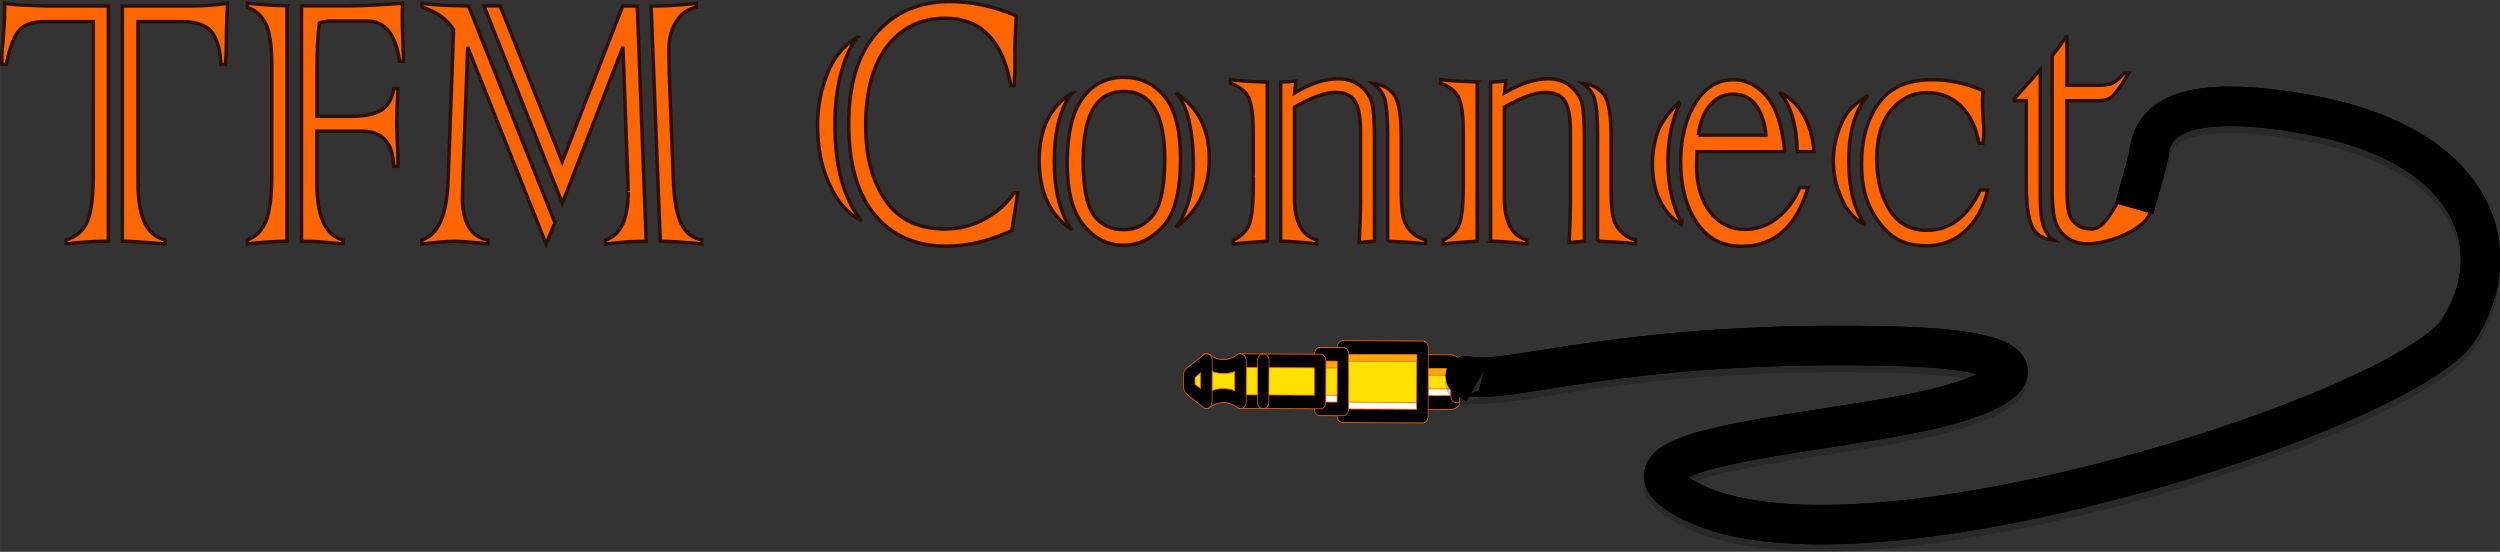 <?xml version="1.0" encoding="UTF-8" standalone="no"?>
<!-- Created with Inkscape (http://www.inkscape.org/) -->

<svg
   width="20.633mm"
   height="4.554mm"
   viewBox="0 0 18.757 4.14"
   version="1.1"
   id="svg1"
   xml:space="preserve"
   xmlns="http://www.w3.org/2000/svg"
   xmlns:svg="http://www.w3.org/2000/svg"
   xmlns:rdf="http://www.w3.org/1999/02/22-rdf-syntax-ns#"
   xmlns:cc="http://creativecommons.org/ns#"><rect x="0" y="0" width="18.757" height="4.14" fill="#333333" stroke="none"/><defs
     id="defs1" /><g
     id="g3"
     transform="translate(0.002,0.351)"><path
       style="font-size:18.667px;font-family:'Colonna MT';-inkscape-font-specification:'Colonna MT, Normal';white-space:pre;shape-padding:48.207;fill:#ff6600;stroke:#2b1100;stroke-width:0.026;stroke-dasharray:none"
       d="M 0.953,1.459 H 0.916 V -0.306 H 1.427 c 0.094,0 0.186,-0.007 0.277,-0.02 0,0.021 -0.001,0.06 -0.004,0.116 -0.003,0.051 -0.004,0.116 -0.004,0.193 0,0.049 -0.002,0.099 -0.007,0.149 h -0.034 c -0.002,-0.092 -0.021,-0.168 -0.058,-0.228 C 1.558,-0.159 1.478,-0.189 1.356,-0.189 H 1.033 v 1.199 c 0,0.137 0.017,0.241 0.05,0.31 0.033,0.069 0.084,0.112 0.153,0.129 v 0.03 C 1.069,1.466 0.974,1.459 0.953,1.459 Z M 0.342,-0.306 H 0.811 V 0.576 1.459 H 0.768 c -0.062,0 -0.153,0.007 -0.275,0.02 v -0.03 c 0.079,-0.023 0.133,-0.071 0.162,-0.142 0.028,-0.07 0.043,-0.188 0.043,-0.352 V -0.189 H 0.335 c -0.092,0 -0.157,0.022 -0.195,0.067 C 0.102,-0.078 0.071,0.007 0.045,0.131 H 0.012 C 0.011,0.116 0.011,0.101 0.011,0.084 c 0,-0.022 0.002,-0.051 0.006,-0.085 0.011,-0.119 0.017,-0.228 0.017,-0.325 0.05,0.008 0.113,0.013 0.187,0.015 z M 2.317,1.459 H 2.26 v -1.766 h 0.352 c 0.102,0 0.237,-0.007 0.405,-0.02 -9.344e-4,0.029 -0.001,0.067 -0.001,0.114 0,0.027 0.001,0.077 0.004,0.151 0.003,0.082 0.004,0.124 0.004,0.127 V 0.109 H 2.995 C 2.968,-0.092 2.888,-0.193 2.753,-0.193 H 2.478 c -0.031,0 -0.059,0.005 -0.084,0.015 -0.012,0.088 -0.018,0.206 -0.018,0.353 v 0.347 h 0.249 c 0.107,0 0.185,-0.016 0.234,-0.047 0.048,-0.03 0.08,-0.084 0.094,-0.162 h 0.031 c -0.007,0.121 -0.01,0.204 -0.01,0.25 0,0.028 0.001,0.075 0.004,0.142 0.004,0.064 0.006,0.109 0.006,0.137 v 0.055 H 2.952 C 2.947,0.721 2.867,0.633 2.712,0.633 H 2.375 V 1.022 c 0,0.252 0.065,0.395 0.196,0.427 V 1.479 C 2.437,1.466 2.352,1.459 2.317,1.459 Z M 2.151,-0.306 V 1.459 c -0.083,0 -0.183,0.007 -0.298,0.02 v -0.03 c 0.065,-0.023 0.112,-0.071 0.141,-0.142 0.028,-0.07 0.043,-0.185 0.043,-0.345 V 0.134 c 0,-0.152 -0.017,-0.258 -0.051,-0.318 -0.035,-0.059 -0.079,-0.096 -0.132,-0.111 v -0.032 c 0.101,0.01 0.201,0.017 0.298,0.02 z m 2.065,1.168 0.454,-1.168 h 0.109 l 0.067,1.766 h -0.055 c -0.04,0 -0.092,0.003 -0.156,0.01 l -0.094,0.01 v -0.03 c 0.114,-0.037 0.17,-0.157 0.17,-0.36 0,0.003 -9.344e-4,-0.034 -0.003,-0.112 L 4.672,6.668622e-7 4.217,1.174 3.629,-0.307 H 3.75 Z M 4.952,1.459 4.883,-0.306 h 0.048 c 0.069,0 0.166,-0.007 0.291,-0.02 v 0.03 c -0.065,0.013 -0.116,0.049 -0.151,0.107 -0.037,0.058 -0.055,0.128 -0.055,0.211 l 0.003,0.179 0.031,0.802 c 0.006,0.146 0.025,0.254 0.058,0.323 0.033,0.07 0.085,0.111 0.156,0.122 v 0.03 C 5.125,1.466 5.021,1.459 4.952,1.459 Z M 3.513,-0.306 4.161,1.32 4.095,1.479 3.507,0.002 3.47,1.002 c -0.002,0.101 -0.003,0.142 -0.003,0.124 0,0.195 0.064,0.303 0.192,0.323 v 0.03 c -9.354e-4,0 -0.014,-0.002 -0.04,-0.005 -0.106,-0.01 -0.176,-0.015 -0.21,-0.015 -0.045,0 -0.127,0.007 -0.246,0.02 V 1.449 C 3.284,1.412 3.349,1.267 3.36,1.014 l 0.041,-1.144 c -0.056,-0.083 -0.135,-0.138 -0.237,-0.166 v -0.03 c 0.077,0.01 0.159,0.016 0.246,0.017 z m 2.911,0.236 C 6.316,0.094 6.262,0.312 6.262,0.585 c 0,0.319 0.067,0.559 0.2,0.72 C 6.361,1.255 6.281,1.164 6.221,1.032 6.161,0.901 6.132,0.754 6.132,0.59 c 0,-0.113 0.016,-0.217 0.047,-0.312 0.029,-0.094 0.064,-0.167 0.105,-0.219 0.038,-0.05 0.085,-0.093 0.141,-0.129 z M 7.606,1.096 h 0.028 l -0.045,0.283 c -0.088,0.04 -0.173,0.07 -0.254,0.089 -0.081,0.019 -0.16,0.028 -0.236,0.028 -0.229,0 -0.409,-0.079 -0.538,-0.236 C 6.431,1.103 6.366,0.876 6.366,0.578 c 0,-0.297 0.07,-0.524 0.209,-0.682 0.138,-0.156 0.321,-0.235 0.548,-0.235 0.165,0 0.331,0.035 0.5,0.106 -0.008,0.141 -0.011,0.224 -0.011,0.25 0,0.023 4.672e-4,0.046 0.001,0.069 v 0.04 c 0,0.058 -0.002,0.113 -0.007,0.166 H 7.582 C 7.523,-0.046 7.359,-0.214 7.09,-0.214 c -0.182,0 -0.327,0.07 -0.435,0.209 -0.108,0.138 -0.162,0.338 -0.162,0.6 0,0.229 0.05,0.415 0.149,0.558 0.098,0.143 0.247,0.214 0.446,0.214 0.11,0 0.21,-0.026 0.301,-0.077 C 7.48,1.241 7.552,1.176 7.606,1.096 Z M 8.04,0.348 c -0.088,0.115 -0.132,0.285 -0.132,0.509 0,0.224 0.044,0.396 0.132,0.516 C 7.876,1.264 7.795,1.09 7.795,0.851 c 0,-0.236 0.082,-0.403 0.246,-0.503 z m 0.781,1.007 c 0.087,-0.115 0.131,-0.275 0.131,-0.479 0,-0.111 -0.01,-0.214 -0.031,-0.312 -0.022,-0.099 -0.055,-0.172 -0.099,-0.218 0.166,0.108 0.249,0.275 0.249,0.499 0,0.216 -0.083,0.385 -0.249,0.509 z M 8.124,0.848 c 0,0.204 0.027,0.343 0.08,0.415 0.053,0.073 0.128,0.109 0.226,0.109 0.092,0 0.166,-0.038 0.223,-0.114 0.056,-0.076 0.084,-0.214 0.084,-0.415 0,-0.338 -0.102,-0.508 -0.307,-0.508 -0.204,0 -0.305,0.171 -0.305,0.513 z M 8.005,0.874 c 0,-0.217 0.037,-0.378 0.112,-0.484 0.076,-0.107 0.18,-0.161 0.312,-0.161 0.123,0 0.225,0.047 0.305,0.142 0.08,0.095 0.121,0.252 0.121,0.471 0,0.24 -0.043,0.408 -0.129,0.503 -0.087,0.096 -0.187,0.144 -0.301,0.144 -0.116,0 -0.215,-0.05 -0.297,-0.151 C 8.046,1.239 8.005,1.084 8.005,0.874 Z M 10.409,1.459 V 0.642 c 0,-0.113 -0.007,-0.194 -0.02,-0.245 -0.012,-0.046 -0.043,-0.087 -0.091,-0.122 0.064,0.006 0.116,0.032 0.155,0.079 0.039,0.048 0.058,0.157 0.058,0.327 V 1.07 c 0,0.096 0.005,0.164 0.014,0.204 0.009,0.044 0.028,0.081 0.06,0.112 0.03,0.032 0.066,0.053 0.108,0.062 v 0.03 c -0.031,-0.003 -0.083,-0.008 -0.156,-0.013 -0.072,-0.004 -0.115,-0.007 -0.128,-0.007 z M 9.506,0.265 V 1.459 C 9.408,1.465 9.324,1.471 9.252,1.479 V 1.449 C 9.294,1.432 9.33,1.402 9.358,1.359 9.387,1.315 9.401,1.211 9.401,1.045 V 0.633 c 0,-0.112 -0.011,-0.194 -0.033,-0.248 C 9.345,0.335 9.299,0.298 9.23,0.275 v -0.028 c 0.044,0.007 0.136,0.013 0.276,0.018 z M 9.607,1.459 V 0.265 c 0.05,-0.002 0.088,-0.005 0.114,-0.008 l -0.01,0.089 c 0.118,-0.07 0.228,-0.106 0.329,-0.106 0.065,0 0.121,0.019 0.168,0.057 0.045,0.039 0.074,0.083 0.085,0.132 0.011,0.05 0.017,0.132 0.017,0.245 V 1.459 c -0.039,0.002 -0.077,0.006 -0.114,0.01 0.007,-0.14 0.01,-0.237 0.01,-0.293 V 0.642 c 0,-0.109 -0.013,-0.186 -0.04,-0.231 -0.027,-0.046 -0.077,-0.069 -0.148,-0.069 -0.076,0 -0.178,0.037 -0.308,0.111 V 1.134 c 0,0.179 0.056,0.284 0.168,0.315 v 0.03 C 9.764,1.466 9.674,1.459 9.607,1.459 Z m 2.377,0 V 0.642 c 0,-0.113 -0.007,-0.194 -0.02,-0.245 -0.012,-0.046 -0.043,-0.087 -0.091,-0.122 0.064,0.006 0.116,0.032 0.155,0.079 0.039,0.048 0.058,0.157 0.058,0.327 V 1.07 c 0,0.096 0.005,0.164 0.014,0.204 0.009,0.044 0.028,0.081 0.06,0.112 0.03,0.032 0.066,0.053 0.108,0.062 v 0.03 c -0.031,-0.003 -0.083,-0.008 -0.156,-0.013 -0.072,-0.004 -0.115,-0.007 -0.128,-0.007 z M 11.081,0.265 V 1.459 c -0.098,0.006 -0.182,0.012 -0.254,0.02 V 1.449 c 0.043,-0.017 0.078,-0.047 0.107,-0.09 0.028,-0.044 0.043,-0.148 0.043,-0.313 V 0.633 c 0,-0.112 -0.011,-0.194 -0.033,-0.248 -0.023,-0.05 -0.069,-0.087 -0.138,-0.111 v -0.028 c 0.044,0.007 0.136,0.013 0.276,0.018 z M 11.182,1.459 V 0.265 c 0.05,-0.002 0.088,-0.005 0.114,-0.008 l -0.01,0.089 c 0.118,-0.07 0.228,-0.106 0.329,-0.106 0.065,0 0.121,0.019 0.168,0.057 0.045,0.039 0.074,0.083 0.085,0.132 0.011,0.05 0.017,0.132 0.017,0.245 V 1.459 c -0.039,0.002 -0.077,0.006 -0.114,0.01 0.007,-0.14 0.01,-0.237 0.01,-0.293 V 0.642 c 0,-0.109 -0.013,-0.186 -0.04,-0.231 -0.027,-0.046 -0.077,-0.069 -0.148,-0.069 -0.076,0 -0.178,0.037 -0.308,0.111 V 1.134 c 0,0.179 0.056,0.284 0.168,0.315 v 0.03 c -0.114,-0.013 -0.204,-0.02 -0.271,-0.02 z m 1.434,-0.134 -0.006,0.01 C 12.467,1.238 12.396,1.085 12.396,0.878 c 0,-0.08 0.013,-0.158 0.038,-0.233 0.026,-0.075 0.079,-0.15 0.16,-0.226 l 0.007,0.008 c -0.06,0.122 -0.089,0.268 -0.089,0.439 0,0.178 0.035,0.331 0.104,0.459 z m 0.993,-0.538 h -0.126 c -0.005,-0.203 -0.05,-0.352 -0.135,-0.447 0.152,0.075 0.24,0.224 0.261,0.447 z M 12.741,0.663 h 0.506 c -0.005,-0.08 -0.027,-0.152 -0.067,-0.214 -0.042,-0.063 -0.101,-0.094 -0.179,-0.094 -0.069,0 -0.127,0.028 -0.175,0.085 -0.047,0.057 -0.076,0.131 -0.085,0.223 z m 0.648,0.124 h -0.659 c -0.002,0.056 -0.003,0.09 -0.003,0.102 0,0.145 0.034,0.262 0.101,0.35 0.067,0.087 0.155,0.131 0.263,0.131 0.089,0 0.169,-0.028 0.241,-0.085 0.072,-0.057 0.129,-0.133 0.17,-0.229 h 0.061 c -0.087,0.294 -0.253,0.441 -0.497,0.441 -0.147,0 -0.26,-0.06 -0.339,-0.181 -0.08,-0.119 -0.119,-0.271 -0.119,-0.454 0,-0.176 0.037,-0.323 0.111,-0.441 0.073,-0.116 0.168,-0.174 0.285,-0.174 0.095,0 0.178,0.042 0.25,0.126 0.071,0.083 0.116,0.221 0.135,0.415 z M 14.015,0.365 c -0.098,0.105 -0.146,0.269 -0.146,0.491 0,0.212 0.042,0.372 0.125,0.481 -0.079,-0.039 -0.138,-0.105 -0.179,-0.198 -0.042,-0.095 -0.062,-0.189 -0.062,-0.283 0,-0.074 0.012,-0.145 0.035,-0.214 0.023,-0.069 0.05,-0.123 0.082,-0.161 0.033,-0.039 0.081,-0.078 0.145,-0.116 z m 0.841,0.709 h 0.055 c -0.027,0.123 -0.081,0.223 -0.16,0.3 -0.081,0.079 -0.182,0.119 -0.301,0.119 -0.108,0 -0.194,-0.026 -0.258,-0.077 -0.066,-0.052 -0.12,-0.122 -0.162,-0.209 -0.044,-0.088 -0.065,-0.198 -0.065,-0.33 0,-0.183 0.043,-0.334 0.128,-0.452 0.083,-0.118 0.217,-0.178 0.4,-0.178 0.129,0 0.257,0.027 0.383,0.082 0,0.011 -9.34e-4,0.027 -0.003,0.047 -9.34e-4,0.012 -0.001,0.022 -0.001,0.03 0,0.038 0.002,0.089 0.007,0.152 0.003,0.038 0.004,0.064 0.004,0.079 0,0.019 -0.002,0.048 -0.007,0.087 h -0.03 c -0.023,-0.123 -0.069,-0.217 -0.139,-0.283 -0.069,-0.065 -0.152,-0.097 -0.249,-0.097 -0.11,0 -0.2,0.044 -0.271,0.131 -0.072,0.086 -0.108,0.208 -0.108,0.365 0,0.154 0.032,0.283 0.097,0.385 0.063,0.102 0.157,0.152 0.281,0.152 0.171,0 0.304,-0.101 0.399,-0.303 z m 0.345,-0.047 V 0.404 h -0.091 v -0.013 l 0.196,-0.219 V 1.126 c 0,0.109 0.009,0.185 0.027,0.228 0.018,0.044 0.043,0.076 0.074,0.097 -0.078,-0.007 -0.132,-0.04 -0.162,-0.101 -0.029,-0.059 -0.044,-0.167 -0.044,-0.323 z m 0.305,-1.112 v 0.374 h 0.243 c 0.044,0 0.078,-0.006 0.101,-0.017 0.025,-0.012 0.053,-0.037 0.085,-0.075 h 0.035 c -0.058,0.095 -0.099,0.154 -0.124,0.176 -0.024,0.021 -0.06,0.032 -0.108,0.032 H 15.506 V 1.044 c 0,0.095 0.004,0.16 0.013,0.196 0.008,0.035 0.026,0.065 0.055,0.09 0.029,0.025 0.071,0.037 0.124,0.037 0.105,0 0.226,-0.266 0.264,-0.379 l 0.172,0.194 c 0.031,0.178 -0.324,0.297 -0.472,0.297 -0.063,0 -0.116,-0.017 -0.159,-0.05 -0.044,-0.034 -0.072,-0.076 -0.087,-0.127 -0.014,-0.052 -0.021,-0.128 -0.021,-0.226 V 0.067 c 0.04,-0.049 0.077,-0.1 0.111,-0.152 z"
       id="text135"
       aria-label="TFM Connect" /><path
       style="fill:none;fill-opacity:1;stroke:#000000;stroke-width:0.296;stroke-dasharray:none"
       d="m 16.011,1.214 c 0,0 0.105,-0.379 0.108,-0.398 0.022,-0.157 0.067,-0.51 1.189,-0.309 1.256,0.225 1.527,1.01 1.135,1.618 -0.393,0.609 -4.562,1.964 -5.799,1.265 -0.669,-0.378 0.857,-0.462 1.765,-0.652 0.77,-0.162 1.025,-0.455 -0.149,-0.49 -2.051,-0.06 -2.941,0.29 -3.243,0.223 -0.083,-0.019 0.056,0.06 0.056,0.06"
       id="path139" /><g
       transform="matrix(2.0225313e-5,-0.006,0.005,2.3229577e-5,8.881,3.32)"
       id="g18"
       style="stroke:#ff6600">
	<g
   id="g2"
   style="stroke:#ff6600">
		<path
   id="path1"
   style="fill:#ffe100;stroke:#ff6600"
   d="m 391.989,104.169 c -0.04,0.116 -0.077,0.181 -0.118,0.297 -0.093,2.76 -0.176,5.544 -0.266,8.304 0.134,-2.875 0.253,-5.724 0.383,-8.601 z M 152.746,412.515 c -0.09,-1.288 -0.133,-2.604 -0.133,-3.914 l -34.162,0.008 c 0,1.501 0.013,2.969 0.076,4.448 0.457,0.034 0.904,0.076 1.365,0.173 0.126,0.023 0.289,0.043 0.415,0.058 0.227,0.026 0.485,0.019 0.712,0.057 0.149,0.019 0.321,0.039 0.475,0.058 0.303,0.02 0.587,0.038 0.89,0.056 1.309,0.077 2.66,0.14 3.974,0.104 1.329,-0.005 2.644,-0.01 3.974,-0.015 1.305,-0.005 2.609,-0.008 3.914,-0.015 1.227,-0.006 2.453,-8.6e-4 3.677,-0.014 1.217,-0.013 2.406,-0.032 3.618,-0.073 1.021,-0.035 2.061,-0.133 3.083,-0.189 1.132,-0.067 2.257,-0.14 3.38,-0.25 1.102,-0.118 2.222,-0.271 3.32,-0.368 0.476,-0.052 0.941,-0.081 1.423,-0.124 z" />
		<polygon
   style="fill:#ffe100;stroke:#ff6600"
   points="178.2,357.4 178.2,237.933 92.867,237.933 92.867,357.4 "
   id="polygon1" />
		<polygon
   style="fill:#ffe100;stroke:#ff6600"
   points="169.667,237.933 169.667,203.8 101.4,203.8 101.4,237.933 "
   id="polygon2" />
	</g>
	<polygon
   style="fill:#ffa800;stroke:#ff6600"
   points="169.667,237.933 169.667,203.8 152.6,203.8 152.6,237.933 "
   id="polygon3" />
	<polygon
   style="fill:#ffffff;stroke:#ff6600"
   points="118.467,237.933 118.467,203.8 101.4,203.8 101.4,237.933 "
   id="polygon4" />
	<polygon
   style="fill:#ffa800;stroke:#ff6600"
   points="178.2,357.4 178.2,237.933 161.133,237.933 161.133,357.4 "
   id="polygon5" />
	<polygon
   style="fill:#ffffff;stroke:#ff6600"
   points="109.933,357.4 109.933,237.933 92.867,237.933 92.867,357.4 "
   id="polygon6" />
	<g
   id="g8"
   style="stroke:#ff6600">
		<polygon
   style="fill:#ffe100;stroke:#ff6600"
   points="161.133,203.8 161.133,84.333 109.933,84.333 109.933,203.8 "
   id="polygon7" />
		<path
   style="fill:#ffe100;stroke:#ff6600"
   d="m 161.133,33.133 h -51.2 c 10.24,15.36 10.24,35.84 0,51.2 v 0 h 51.2 v 0 c -10.24,-15.36 -10.24,-35.84 0,-51.2"
   id="path7" />
		<polygon
   style="fill:#ffe100;stroke:#ff6600"
   points="161.133,33.133 109.933,33.133 127,7.533 144.067,7.533 "
   id="polygon8" />
		<path
   style="fill:#ffe100;stroke:#ff6600"
   d="m 152.6,408.6 h -34.133 c -5.12,0 -8.533,-3.413 -8.533,-8.533 V 357.4 h 51.2 v 42.667 c -10e-4,5.12 -3.414,8.533 -8.534,8.533"
   id="path8" />
	</g>
	<path
   style="fill:#ffa800;stroke:#ff6600"
   d="m 144.067,357.4 v 42.667 c 0,5.12 -3.413,8.533 -8.533,8.533 H 152.6 c 5.12,0 8.533,-3.413 8.533,-8.533 V 357.4 Z"
   id="path9" />
	<path
   style="fill:#ffffff;stroke:#ff6600"
   d="m 127,357.4 v 42.667 c 0,5.12 3.413,8.533 8.533,8.533 h -17.067 c -5.12,0 -8.533,-3.413 -8.533,-8.533 V 357.4 Z"
   id="path10" />
	<path
   id="path11"
   d="m 169.683,357.413 c 0,-5.12 -3.452,-8.568 -8.572,-8.568 l -51.184,0.011 c -5.12,0 -8.509,3.452 -8.509,8.572 l -0.02,42.644 c 0,4.894 2.107,9.37 5.443,12.494 1.007,0.06 2.019,0.096 3.025,0.167 0.073,0.004 0.164,-0.005 0.237,-8.8e-4 0.394,-0.123 0.857,-0.165 1.423,-0.124 0.518,0.037 1.025,0.098 1.542,0.113 0.702,0.035 1.382,0.097 2.076,0.17 0.509,0.045 1.025,0.019 1.542,0.054 0.516,0.024 1.084,0.064 1.602,0.113 0.551,0.049 1.059,0.058 1.602,0.172 0.126,0.023 0.289,0.043 0.415,0.058 0.227,0.026 0.485,0.019 0.712,0.057 0.151,0.02 0.319,0.039 0.475,0.058 0.301,0.019 0.589,0.038 0.89,0.056 1.309,0.077 2.66,0.14 3.974,0.104 1.329,-0.005 2.644,-0.01 3.974,-0.015 1.305,-0.005 2.609,-0.008 3.914,-0.015 1.227,-0.006 2.453,-8.6e-4 3.677,-0.014 1.217,-0.013 2.406,-0.032 3.618,-0.073 1.021,-0.035 2.061,-0.133 3.083,-0.189 1.132,-0.067 2.257,-0.14 3.38,-0.25 1.102,-0.118 2.222,-0.271 3.32,-0.368 1.195,-0.131 2.418,-0.232 3.617,-0.31 1.563,-0.108 3.117,-0.256 4.685,-0.255 1.203,-0.004 2.359,0.022 3.559,0.105 0.421,0.03 0.822,0.08 1.246,0.114 3.205,-3.109 5.234,-7.453 5.233,-12.237 z m -17.109,8.545 0.007,34.103 -34.103,0.007 -0.008,-34.162 z"
   style="stroke:#ff6600" />
	<path
   d="M 178.2,365.933 H 92.867 c -5.12,0 -8.533,-3.413 -8.533,-8.533 V 237.933 c 0,-5.12 3.413,-8.533 8.533,-8.533 H 178.2 c 5.12,0 8.533,3.413 8.533,8.533 V 357.4 c 0,5.12 -3.413,8.533 -8.533,8.533 z m -76.8,-17.066 h 68.267 v -102.4 H 101.4 Z"
   id="path12"
   style="stroke:#ff6600" />
	<path
   d="M 169.667,246.467 H 101.4 c -5.12,0 -8.533,-3.413 -8.533,-8.533 V 203.8 c 0,-5.12 3.413,-8.533 8.533,-8.533 h 68.267 c 5.12,0 8.533,3.413 8.533,8.533 v 34.133 c 0,5.12 -3.413,8.534 -8.533,8.534 z M 109.933,229.4 h 51.2 v -17.067 h -51.2 z"
   id="path13"
   style="stroke:#ff6600" />
	<path
   d="m 161.133,212.333 h -51.2 c -5.12,0 -8.533,-3.413 -8.533,-8.533 V 84.333 c 0,-5.12 3.413,-8.533 8.533,-8.533 h 51.2 c 5.12,0 8.533,3.413 8.533,8.533 V 203.8 c 0.001,5.12 -3.413,8.533 -8.533,8.533 z M 118.467,195.267 H 152.6 v -102.4 h -34.133 z"
   id="path14"
   style="stroke:#ff6600" />
	<path
   d="m 161.133,127 h -51.2 c -5.12,0 -8.533,-3.413 -8.533,-8.533 0,-5.12 3.413,-8.533 8.533,-8.533 h 51.2 c 5.12,0 8.533,3.413 8.533,8.533 0,5.12 -3.413,8.533 -8.533,8.533 z"
   id="path15"
   style="stroke:#ff6600" />
	<path
   d="m 161.133,92.867 h -51.2 c -3.413,0 -5.973,-1.707 -7.68,-4.267 -1.707,-2.56 -1.707,-5.973 0,-8.533 8.533,-12.8 8.533,-29.013 0,-41.813 -1.707,-2.56 -1.707,-5.973 0,-8.533 1.707,-3.413 4.267,-5.12 7.68,-5.12 h 51.2 c 3.413,0 5.973,1.707 7.68,4.267 1.707,2.56 1.707,5.973 0,8.533 -8.533,12.8 -8.533,29.013 0,41.813 1.707,2.56 1.707,5.973 0,8.533 -1.706,3.413 -4.266,5.12 -7.68,5.12 z M 123.587,75.8 h 23.893 c -3.413,-11.093 -3.413,-23.04 0,-34.133 h -23.893 c 3.413,11.093 3.413,23.04 0,34.133 z"
   id="path16"
   style="stroke:#ff6600" />
	<path
   d="m 161.133,41.667 v 0 h -51.2 c -3.413,0 -5.973,-1.707 -7.68,-4.267 -1.707,-2.56 -1.707,-5.973 0,-8.533 L 119.32,3.267 C 121.88,0.707 124.44,-1 127,-1 h 17.067 c 2.56,0 5.12,1.707 6.827,3.413 l 16.213,24.747 c 1.707,1.707 2.56,3.413 2.56,5.973 0,5.12 -3.414,8.534 -8.534,8.534 z M 126.147,24.6 h 19.627 l -5.973,-8.533 h -8.533 z"
   id="path17"
   style="stroke:#ff6600" />
	<path
   id="path18"
   d="m 161.285,412.068 c -0.071,-1.144 -0.131,-2.27 -0.131,-3.439 0,-5.12 -3.452,-8.568 -8.572,-8.568 l -34.103,0.007 c -5.12,0 -8.568,3.393 -8.568,8.513 0,1.394 0.021,2.773 0.075,4.151 0.045,0.002 0.073,-0.003 0.119,-4.4e-4 0.389,-0.12 0.876,-0.163 1.423,-0.124 0.518,0.037 1.025,0.098 1.542,0.113 0.702,0.035 1.382,0.097 2.076,0.17 0.509,0.045 1.025,0.019 1.542,0.054 0.516,0.024 1.084,0.064 1.602,0.113 0.551,0.049 1.059,0.058 1.602,0.172 0.126,0.023 0.289,0.043 0.415,0.058 0.227,0.026 0.485,0.019 0.712,0.057 0.154,0.02 0.316,0.038 0.475,0.058 0.299,0.019 0.591,0.038 0.89,0.056 1.309,0.077 2.66,0.14 3.974,0.104 1.329,-0.005 2.644,-0.01 3.974,-0.015 1.305,-0.005 2.609,-0.008 3.914,-0.015 1.227,-0.006 2.453,-8.6e-4 3.677,-0.014 1.217,-0.013 2.406,-0.032 3.618,-0.073 1.021,-0.035 2.061,-0.133 3.083,-0.189 1.132,-0.067 2.257,-0.14 3.38,-0.25 1.102,-0.118 2.222,-0.271 3.32,-0.368 1.195,-0.131 2.418,-0.232 3.617,-0.31 1.563,-0.108 3.117,-0.256 4.685,-0.255 0.551,-0.002 1.12,-0.02 1.661,-0.006 z"
   style="stroke:#ff6600" />
</g><path
       style="fill:none;fill-opacity:1;stroke:#000000;stroke-width:0.296;stroke-dasharray:none"
       d="m 16.011,1.214 c 0,0 0.105,-0.379 0.108,-0.398 0.022,-0.157 0.067,-0.51 1.189,-0.309 1.256,0.225 1.527,1.01 1.135,1.618 -0.393,0.609 -4.562,1.964 -5.799,1.265 -0.669,-0.378 0.857,-0.462 1.765,-0.652 0.77,-0.162 1.025,-0.455 -0.149,-0.49 -2.051,-0.06 -2.941,0.29 -3.243,0.223 -0.083,-0.019 0.056,0.06 0.056,0.06"
       id="path2" /><path
       style="opacity:0.2;fill:none;fill-opacity:1;stroke:#000000;stroke-width:0.296;stroke-dasharray:none"
       d="m 16.011,1.214 c 0,0 0.105,-0.326 0.107,-0.345 0.022,-0.157 0.067,-0.51 1.189,-0.309 1.256,0.225 1.527,1.01 1.135,1.618 -0.393,0.609 -4.562,1.964 -5.799,1.265 -0.669,-0.378 0.857,-0.462 1.765,-0.652 0.77,-0.162 1.025,-0.455 -0.149,-0.49 -2.051,-0.06 -2.941,0.29 -3.243,0.223 -0.083,-0.019 0.056,0.06 0.056,0.06"
       id="path3" /></g></svg>
